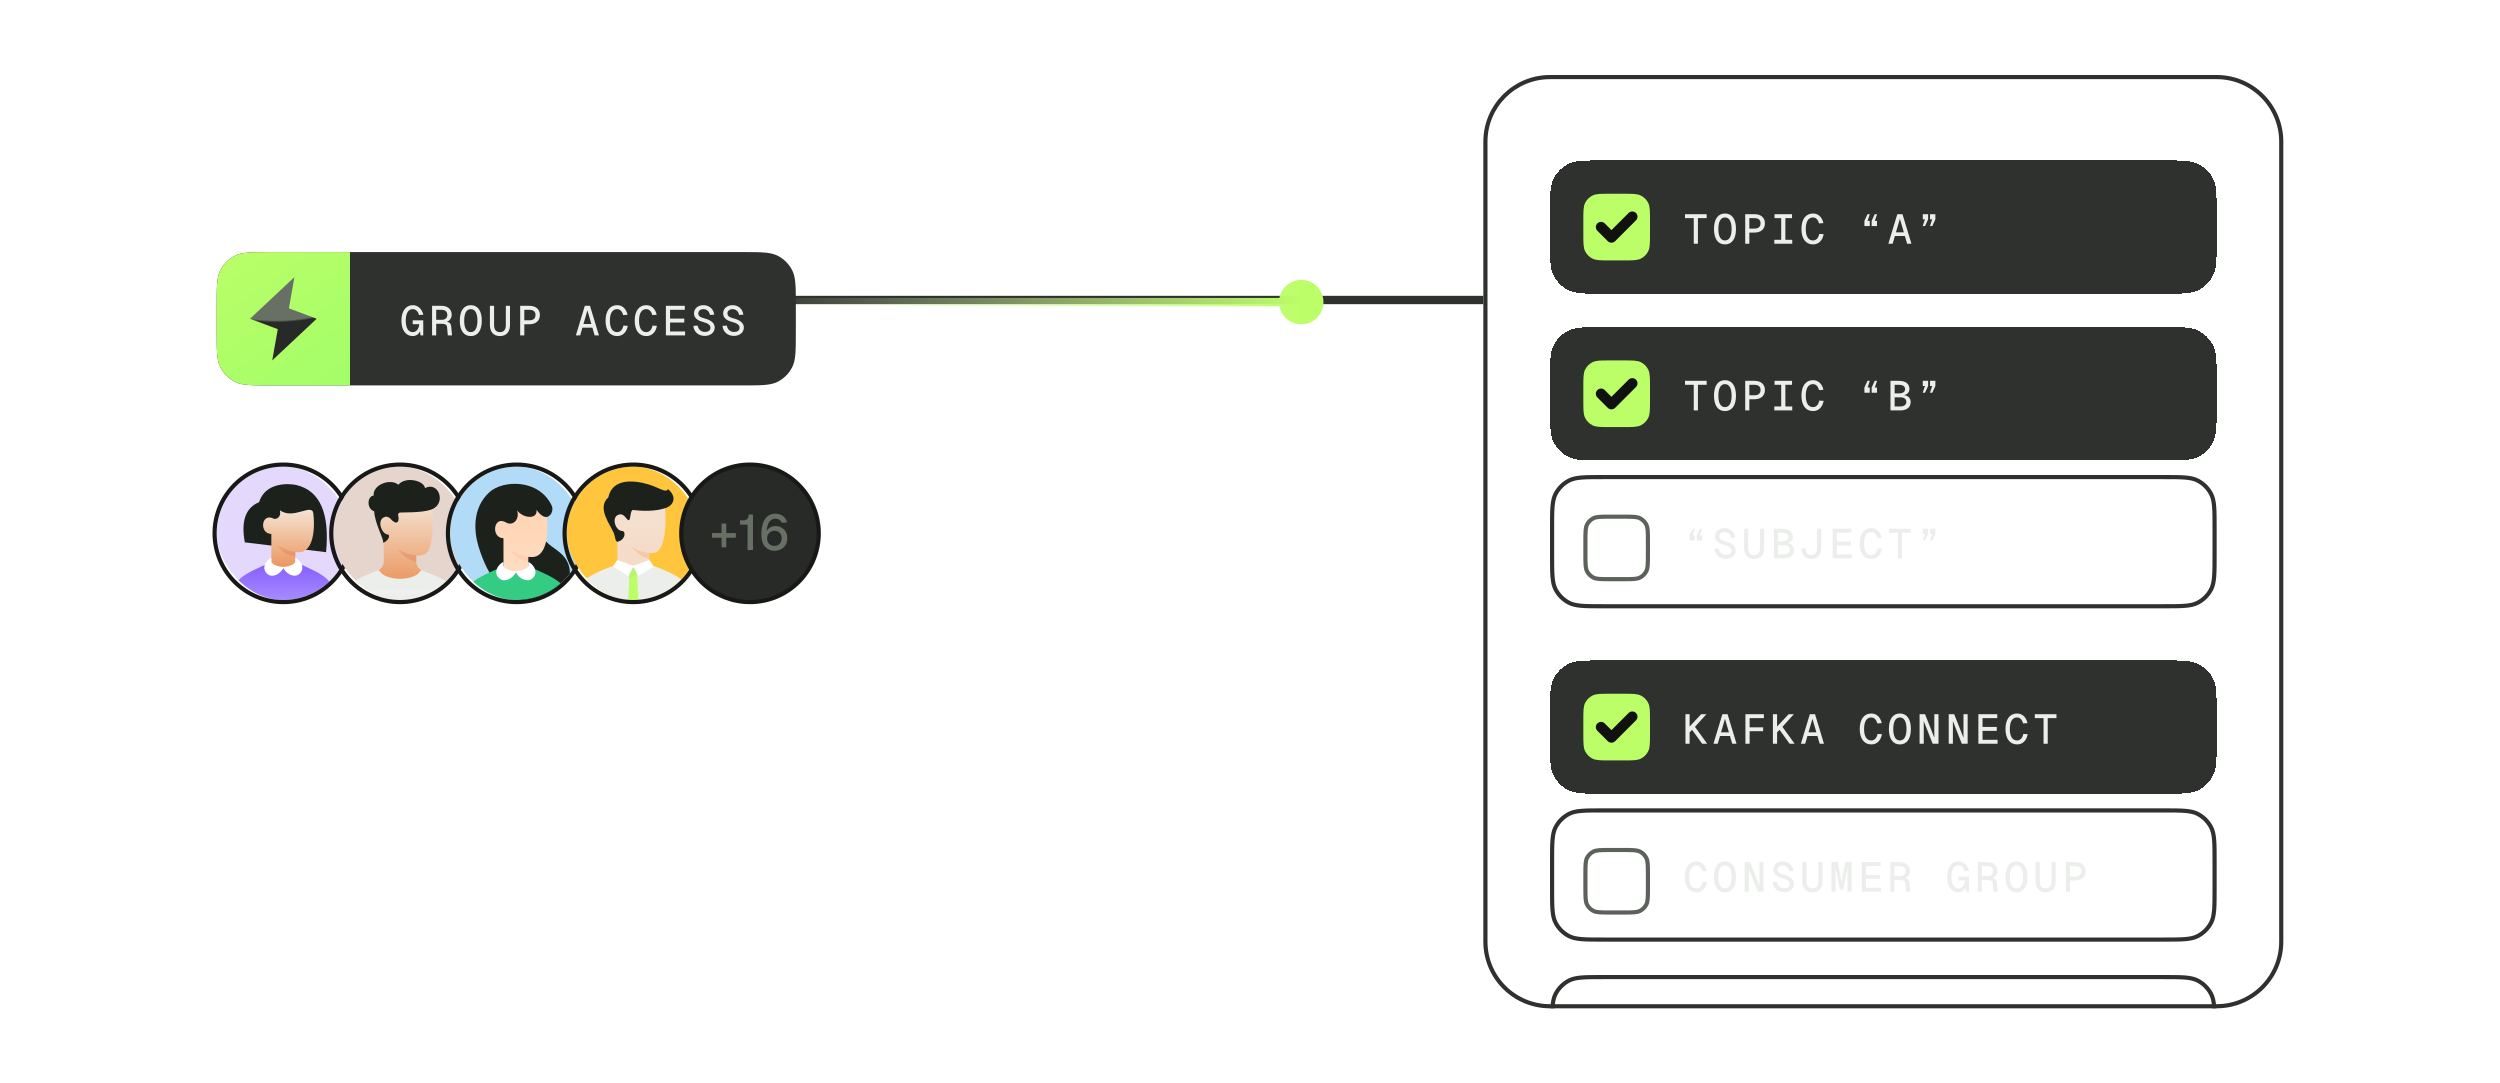 <svg width="600" height="260" viewBox="0 0 600 260" fill="none" xmlns="http://www.w3.org/2000/svg">
<g clip-path="url(#clip0_3827_4354)">
<g filter="url(#filter0_ddii_3827_4354)">
<path d="M372 46.8C372 42.32 372 40.079 372.872 38.368C373.639 36.863 374.863 35.639 376.368 34.872C378.079 34 380.32 34 384.8 34H519.2C523.68 34 525.921 34 527.632 34.872C529.137 35.639 530.361 36.863 531.128 38.368C532 40.079 532 42.32 532 46.8V53.2C532 57.68 532 59.921 531.128 61.632C530.361 63.137 529.137 64.361 527.632 65.128C525.921 66 523.68 66 519.2 66H384.8C380.32 66 378.079 66 376.368 65.128C374.863 64.361 373.639 63.137 372.872 61.632C372 59.921 372 57.68 372 53.2V46.8Z" fill="#2F312E" shape-rendering="crispEdges"/>
<path d="M380 48.4C380 46.16 380 45.04 380.436 44.184C380.819 43.431 381.431 42.819 382.184 42.436C383.04 42 384.16 42 386.4 42H389.6C391.84 42 392.96 42 393.816 42.436C394.569 42.819 395.181 43.431 395.564 44.184C396 45.04 396 46.16 396 48.4V51.6C396 53.84 396 54.96 395.564 55.816C395.181 56.569 394.569 57.181 393.816 57.564C392.96 58 391.84 58 389.6 58H386.4C384.16 58 383.04 58 382.184 57.564C381.431 57.181 380.819 56.569 380.436 55.816C380 54.96 380 53.84 380 51.6V48.4Z" fill="#BCFE68"/>
<path d="M386.75 53.749C386.43 53.749 386.11 53.627 385.866 53.383L383.367 50.884C382.878 50.395 382.878 49.605 383.367 49.116C383.855 48.628 384.645 48.628 385.134 49.116L386.75 50.732L390.866 46.617C391.355 46.128 392.145 46.128 392.633 46.617C393.122 47.105 393.122 47.895 392.633 48.384L387.634 53.383C387.39 53.627 387.07 53.749 386.75 53.749Z" fill="#111210"/>
<path d="M409.6 46.9V47.85H407.5V54H406.5V47.85H404.4V46.9H409.6ZM413.996 54.16C412.306 54.16 411.356 52.8 411.356 50.46C411.356 48.1 412.306 46.74 413.996 46.74C415.686 46.74 416.636 48.1 416.636 50.46C416.636 52.8 415.686 54.16 413.996 54.16ZM412.406 50.46C412.406 52.23 412.966 53.21 413.996 53.21C415.026 53.21 415.586 52.23 415.586 50.46C415.586 48.68 415.026 47.69 413.996 47.69C412.966 47.69 412.406 48.68 412.406 50.46ZM421.072 46.9C422.632 46.9 423.582 47.74 423.582 49.09C423.582 50.47 422.632 51.32 421.072 51.32H419.842V54H418.852V46.9H421.072ZM419.842 50.37H421.022C422.022 50.37 422.532 49.93 422.532 49.09C422.532 48.28 422.022 47.85 421.022 47.85H419.842V50.37ZM430.088 46.9V47.85H428.488V53.05H430.138V54H425.838V53.05H427.488V47.85H425.888V46.9H430.088ZM437.674 51.7C437.404 53.22 436.474 54.16 435.124 54.16C433.354 54.16 432.344 52.73 432.344 50.46C432.344 48.17 433.354 46.74 435.124 46.74C436.394 46.74 437.304 47.62 437.624 49.05L436.564 49.12C436.324 48.2 435.814 47.69 435.114 47.69C434.004 47.69 433.384 48.68 433.384 50.46C433.384 52.23 434.004 53.21 435.114 53.21C435.884 53.21 436.414 52.66 436.624 51.64L437.674 51.7ZM449.197 48.51L449.937 46.9H450.487L449.957 48.51H450.477V49.75H449.197V48.51ZM447.457 49.75V48.51L448.197 46.9H448.747L448.217 48.51H448.737V49.75H447.457ZM453.203 54L455.353 46.9H456.593L458.743 54H457.713L457.173 52.14H454.773L454.233 54H453.203ZM455.023 51.26H456.923L455.973 48L455.023 51.26ZM462.749 48.14L462.009 49.75H461.459L461.989 48.14H461.469V46.9H462.749V48.14ZM463.199 49.75L463.729 48.14H463.209V46.9H464.489V48.14L463.749 49.75H463.199Z" fill="#ECEEEC"/>
</g>
<g filter="url(#filter1_ddii_3827_4354)">
<path d="M372 86.8C372 82.32 372 80.079 372.872 78.368C373.639 76.863 374.863 75.639 376.368 74.872C378.079 74 380.32 74 384.8 74H519.2C523.68 74 525.921 74 527.632 74.872C529.137 75.639 530.361 76.863 531.128 78.368C532 80.079 532 82.32 532 86.8V93.2C532 97.68 532 99.921 531.128 101.632C530.361 103.137 529.137 104.361 527.632 105.128C525.921 106 523.68 106 519.2 106H384.8C380.32 106 378.079 106 376.368 105.128C374.863 104.361 373.639 103.137 372.872 101.632C372 99.921 372 97.68 372 93.2V86.8Z" fill="#2F312E" shape-rendering="crispEdges"/>
<path d="M380 88.4C380 86.16 380 85.04 380.436 84.184C380.819 83.431 381.431 82.82 382.184 82.436C383.04 82 384.16 82 386.4 82H389.6C391.84 82 392.96 82 393.816 82.436C394.569 82.82 395.181 83.431 395.564 84.184C396 85.04 396 86.16 396 88.4V91.6C396 93.84 396 94.96 395.564 95.816C395.181 96.569 394.569 97.18 393.816 97.564C392.96 98 391.84 98 389.6 98H386.4C384.16 98 383.04 98 382.184 97.564C381.431 97.18 380.819 96.569 380.436 95.816C380 94.96 380 93.84 380 91.6V88.4Z" fill="#BCFE68"/>
<path d="M386.75 93.749C386.43 93.749 386.11 93.627 385.866 93.383L383.367 90.884C382.878 90.395 382.878 89.605 383.367 89.116C383.855 88.628 384.645 88.628 385.134 89.116L386.75 90.732L390.866 86.617C391.355 86.128 392.145 86.128 392.633 86.617C393.122 87.105 393.122 87.895 392.633 88.384L387.634 93.383C387.39 93.627 387.07 93.749 386.75 93.749Z" fill="#111210"/>
<path d="M409.6 86.9V87.85H407.5V94H406.5V87.85H404.4V86.9H409.6ZM413.996 94.16C412.306 94.16 411.356 92.8 411.356 90.46C411.356 88.1 412.306 86.74 413.996 86.74C415.686 86.74 416.636 88.1 416.636 90.46C416.636 92.8 415.686 94.16 413.996 94.16ZM412.406 90.46C412.406 92.23 412.966 93.21 413.996 93.21C415.026 93.21 415.586 92.23 415.586 90.46C415.586 88.68 415.026 87.69 413.996 87.69C412.966 87.69 412.406 88.68 412.406 90.46ZM421.072 86.9C422.632 86.9 423.582 87.74 423.582 89.09C423.582 90.47 422.632 91.32 421.072 91.32H419.842V94H418.852V86.9H421.072ZM419.842 90.37H421.022C422.022 90.37 422.532 89.93 422.532 89.09C422.532 88.28 422.022 87.85 421.022 87.85H419.842V90.37ZM430.088 86.9V87.85H428.488V93.05H430.138V94H425.838V93.05H427.488V87.85H425.888V86.9H430.088ZM437.674 91.7C437.404 93.22 436.474 94.16 435.124 94.16C433.354 94.16 432.344 92.73 432.344 90.46C432.344 88.17 433.354 86.74 435.124 86.74C436.394 86.74 437.304 87.62 437.624 89.05L436.564 89.12C436.324 88.2 435.814 87.69 435.114 87.69C434.004 87.69 433.384 88.68 433.384 90.46C433.384 92.23 434.004 93.21 435.114 93.21C435.884 93.21 436.414 92.66 436.624 91.64L437.674 91.7ZM449.197 88.51L449.937 86.9H450.487L449.957 88.51H450.477V89.75H449.197V88.51ZM447.457 89.75V88.51L448.197 86.9H448.747L448.217 88.51H448.737V89.75H447.457ZM453.713 94V86.9H455.703C457.353 86.9 458.263 87.6 458.263 88.87C458.263 89.64 457.723 90.21 456.923 90.33C457.943 90.44 458.563 91.05 458.563 91.99C458.563 93.24 457.633 94 456.103 94H453.713ZM454.713 93.05H456.083C456.973 93.05 457.523 92.64 457.523 91.96C457.523 91.26 457.003 90.86 456.083 90.86H454.713V93.05ZM454.713 89.92H455.713C456.683 89.92 457.223 89.55 457.223 88.89C457.223 88.22 456.683 87.85 455.713 87.85H454.713V89.92ZM462.749 88.14L462.009 89.75H461.459L461.989 88.14H461.469V86.9H462.749V88.14ZM463.199 89.75L463.729 88.14H463.209V86.9H464.489V88.14L463.749 89.75H463.199Z" fill="#ECEEEC"/>
</g>
<path d="M384.8 114.5H519.2C521.448 114.5 523.105 114.5 524.414 114.607C525.717 114.714 526.632 114.923 527.405 115.317C528.816 116.037 529.964 117.184 530.683 118.595C531.077 119.368 531.286 120.283 531.393 121.586C531.5 122.895 531.5 124.552 531.5 126.8V133.2C531.5 135.448 531.5 137.105 531.393 138.414C531.286 139.717 531.077 140.632 530.683 141.405C529.964 142.816 528.816 143.963 527.405 144.683C526.632 145.077 525.717 145.286 524.414 145.393C523.105 145.5 521.448 145.5 519.2 145.5H384.8C382.552 145.5 380.895 145.5 379.586 145.393C378.283 145.286 377.368 145.077 376.595 144.683C375.184 143.963 374.037 142.816 373.317 141.405C372.923 140.632 372.714 139.717 372.607 138.414C372.5 137.105 372.5 135.448 372.5 133.2V126.8C372.5 124.552 372.5 122.895 372.607 121.586C372.714 120.283 372.923 119.368 373.317 118.595C374.037 117.184 375.184 116.037 376.595 115.317C377.368 114.923 378.283 114.714 379.586 114.607C380.895 114.5 382.552 114.5 384.8 114.5Z" stroke="#2F312E"/>
<g filter="url(#filter2_i_3827_4354)">
<path d="M386.4 122.5H389.6C390.728 122.5 391.545 122.5 392.186 122.553C392.823 122.605 393.243 122.705 393.589 122.881C394.248 123.217 394.783 123.752 395.119 124.411C395.295 124.757 395.395 125.177 395.447 125.814C395.5 126.455 395.5 127.272 395.5 128.4V131.6C395.5 132.728 395.5 133.545 395.447 134.186C395.395 134.823 395.295 135.243 395.119 135.589C394.783 136.248 394.248 136.783 393.589 137.119C393.243 137.295 392.823 137.395 392.186 137.447C391.545 137.5 390.728 137.5 389.6 137.5H386.4C385.272 137.5 384.455 137.5 383.814 137.447C383.177 137.395 382.757 137.295 382.411 137.119C381.752 136.783 381.217 136.248 380.881 135.589C380.705 135.243 380.605 134.823 380.553 134.186C380.5 133.545 380.5 132.728 380.5 131.6V128.4C380.5 127.272 380.5 126.455 380.553 125.814C380.605 125.177 380.705 124.757 380.881 124.411C381.217 123.752 381.752 123.217 382.411 122.881C382.757 122.705 383.177 122.605 383.814 122.553C384.455 122.5 385.272 122.5 386.4 122.5Z" stroke="#5C625B"/>
</g>
<path d="M407.22 128.51L407.96 126.9H408.51L407.98 128.51H408.5V129.75H407.22V128.51ZM405.48 129.75V128.51L406.22 126.9H406.77L406.24 128.51H406.76V129.75H405.48ZM412.476 131.64C412.646 132.56 413.266 133.17 414.236 133.17C414.996 133.17 415.546 132.82 415.536 132.16C415.536 131.49 414.966 131.09 413.736 130.76C412.606 130.47 411.596 129.88 411.596 128.74C411.596 127.51 412.556 126.74 413.866 126.74C415.286 126.74 416.286 127.69 416.446 129.02L415.406 129.08C415.286 128.24 414.666 127.69 413.846 127.69C413.156 127.69 412.616 128.1 412.626 128.75C412.636 129.54 413.486 129.76 414.326 129.98C415.556 130.32 416.566 130.99 416.566 132.08C416.566 133.41 415.406 134.12 414.176 134.12C412.686 134.12 411.556 133.17 411.446 131.71L412.476 131.64ZM423.402 131.51C423.402 133.15 422.522 134.16 420.992 134.16C419.462 134.16 418.582 133.15 418.582 131.51V126.89H419.582V131.54C419.582 132.61 420.052 133.21 420.992 133.21C421.932 133.21 422.402 132.61 422.402 131.54V126.89H423.402V131.51ZM425.728 134V126.9H427.718C429.368 126.9 430.278 127.6 430.278 128.87C430.278 129.64 429.738 130.21 428.938 130.33C429.958 130.44 430.578 131.05 430.578 131.99C430.578 133.24 429.648 134 428.118 134H425.728ZM426.728 133.05H428.098C428.988 133.05 429.538 132.64 429.538 131.96C429.538 131.26 429.018 130.86 428.098 130.86H426.728V133.05ZM426.728 129.92H427.728C428.698 129.92 429.238 129.55 429.238 128.89C429.238 128.22 428.698 127.85 427.728 127.85H426.728V129.92ZM433.344 131.55C433.354 132.62 433.824 133.21 434.704 133.21C435.644 133.21 436.094 132.61 436.094 131.51V126.9H437.094V131.51C437.094 133.15 436.214 134.16 434.704 134.16C433.264 134.16 432.334 133.13 432.324 131.63L433.344 131.55ZM439.83 126.9H444.36V127.85H440.83V129.97H444.24V130.91H440.83V133.05H444.44V134H439.83V126.9ZM451.667 131.7C451.397 133.22 450.467 134.16 449.117 134.16C447.347 134.16 446.337 132.73 446.337 130.46C446.337 128.17 447.347 126.74 449.117 126.74C450.387 126.74 451.297 127.62 451.617 129.05L450.557 129.12C450.317 128.2 449.807 127.69 449.107 127.69C447.997 127.69 447.377 128.68 447.377 130.46C447.377 132.23 447.997 133.21 449.107 133.21C449.877 133.21 450.407 132.66 450.617 131.64L451.667 131.7ZM458.573 126.9V127.85H456.473V134H455.473V127.85H453.373V126.9H458.573ZM462.749 128.14L462.009 129.75H461.459L461.989 128.14H461.469V126.9H462.749V128.14ZM463.199 129.75L463.729 128.14H463.209V126.9H464.489V128.14L463.749 129.75H463.199Z" fill="#ECEEEC"/>
<g filter="url(#filter3_ddii_3827_4354)">
<path d="M372 166.8C372 162.32 372 160.079 372.872 158.368C373.639 156.863 374.863 155.639 376.368 154.872C378.079 154 380.32 154 384.8 154H519.2C523.68 154 525.921 154 527.632 154.872C529.137 155.639 530.361 156.863 531.128 158.368C532 160.079 532 162.32 532 166.8V173.2C532 177.68 532 179.921 531.128 181.632C530.361 183.137 529.137 184.361 527.632 185.128C525.921 186 523.68 186 519.2 186H384.8C380.32 186 378.079 186 376.368 185.128C374.863 184.361 373.639 183.137 372.872 181.632C372 179.921 372 177.68 372 173.2V166.8Z" fill="#2F312E" shape-rendering="crispEdges"/>
<path d="M380 168.4C380 166.16 380 165.04 380.436 164.184C380.819 163.431 381.431 162.819 382.184 162.436C383.04 162 384.16 162 386.4 162H389.6C391.84 162 392.96 162 393.816 162.436C394.569 162.819 395.181 163.431 395.564 164.184C396 165.04 396 166.16 396 168.4V171.6C396 173.84 396 174.96 395.564 175.816C395.181 176.569 394.569 177.181 393.816 177.564C392.96 178 391.84 178 389.6 178H386.4C384.16 178 383.04 178 382.184 177.564C381.431 177.181 380.819 176.569 380.436 175.816C380 174.96 380 173.84 380 171.6V168.4Z" fill="#BCFE68"/>
<path d="M386.75 173.75C386.43 173.75 386.11 173.627 385.866 173.383L383.367 170.884C382.878 170.395 382.878 169.605 383.367 169.116C383.855 168.628 384.645 168.628 385.134 169.116L386.75 170.732L390.866 166.617C391.355 166.128 392.145 166.128 392.633 166.617C393.122 167.105 393.122 167.895 392.633 168.384L387.634 173.383C387.39 173.627 387.07 173.75 386.75 173.75Z" fill="#111210"/>
<path d="M404.51 166.9H405.51V169.87L408.29 166.9H409.55L406.79 169.94L409.73 174H408.52L406.1 170.66L405.51 171.27V174H404.51V166.9ZM411.226 174L413.376 166.9H414.616L416.766 174H415.736L415.196 172.14H412.796L412.256 174H411.226ZM413.046 171.26H414.946L413.996 168L413.046 171.26ZM418.902 166.9H423.332V167.85H419.912V170.06H423.152V170.99H419.912V174H418.902V166.9ZM425.498 166.9H426.498V169.87L429.278 166.9H430.538L427.778 169.94L430.718 174H429.508L427.088 170.66L426.498 171.27V174H425.498V166.9ZM432.214 174L434.364 166.9H435.604L437.754 174H436.724L436.184 172.14H433.784L433.244 174H432.214ZM434.034 171.26H435.934L434.984 168L434.034 171.26ZM451.667 171.7C451.397 173.22 450.467 174.16 449.117 174.16C447.347 174.16 446.337 172.73 446.337 170.46C446.337 168.17 447.347 166.74 449.117 166.74C450.387 166.74 451.297 167.62 451.617 169.05L450.557 169.12C450.317 168.2 449.807 167.69 449.107 167.69C447.997 167.69 447.377 168.68 447.377 170.46C447.377 172.23 447.997 173.21 449.107 173.21C449.877 173.21 450.407 172.66 450.617 171.64L451.667 171.7ZM455.973 174.16C454.283 174.16 453.333 172.8 453.333 170.46C453.333 168.1 454.283 166.74 455.973 166.74C457.663 166.74 458.613 168.1 458.613 170.46C458.613 172.8 457.663 174.16 455.973 174.16ZM454.383 170.46C454.383 172.23 454.943 173.21 455.973 173.21C457.003 173.21 457.563 172.23 457.563 170.46C457.563 168.68 457.003 167.69 455.973 167.69C454.943 167.69 454.383 168.68 454.383 170.46ZM460.699 166.9H462.009L464.239 172.55V166.9H465.239V174H463.839L461.699 168.56V174H460.699V166.9ZM467.695 166.9H469.005L471.235 172.55V166.9H472.235V174H470.835L468.695 168.56V174H467.695V166.9ZM474.811 166.9H479.341V167.85H475.811V169.97H479.221V170.91H475.811V173.05H479.421V174H474.811V166.9ZM486.647 171.7C486.377 173.22 485.447 174.16 484.097 174.16C482.327 174.16 481.317 172.73 481.317 170.46C481.317 168.17 482.327 166.74 484.097 166.74C485.367 166.74 486.277 167.62 486.597 169.05L485.537 169.12C485.297 168.2 484.787 167.69 484.087 167.69C482.977 167.69 482.357 168.68 482.357 170.46C482.357 172.23 482.977 173.21 484.087 173.21C484.857 173.21 485.387 172.66 485.597 171.64L486.647 171.7ZM493.553 166.9V167.85H491.453V174H490.453V167.85H488.353V166.9H493.553Z" fill="#ECEEEC"/>
</g>
<path d="M384.8 194.5H519.2C521.448 194.5 523.105 194.5 524.414 194.607C525.717 194.714 526.632 194.923 527.405 195.317C528.816 196.037 529.964 197.184 530.683 198.595C531.077 199.368 531.286 200.283 531.393 201.586C531.5 202.895 531.5 204.552 531.5 206.8V213.2C531.5 215.448 531.5 217.105 531.393 218.414C531.286 219.717 531.077 220.632 530.683 221.405C529.964 222.816 528.816 223.963 527.405 224.683C526.632 225.077 525.717 225.286 524.414 225.393C523.105 225.5 521.448 225.5 519.2 225.5H384.8C382.552 225.5 380.895 225.5 379.586 225.393C378.283 225.286 377.368 225.077 376.595 224.683C375.184 223.963 374.037 222.816 373.317 221.405C372.923 220.632 372.714 219.717 372.607 218.414C372.5 217.105 372.5 215.448 372.5 213.2V206.8C372.5 204.552 372.5 202.895 372.607 201.586C372.714 200.283 372.923 199.368 373.317 198.595C374.037 197.184 375.184 196.037 376.595 195.317C377.368 194.923 378.283 194.714 379.586 194.607C380.895 194.5 382.552 194.5 384.8 194.5Z" stroke="#2F312E"/>
<g filter="url(#filter4_i_3827_4354)">
<path d="M386.4 202.5H389.6C390.728 202.5 391.545 202.5 392.186 202.553C392.823 202.605 393.243 202.705 393.589 202.881C394.248 203.217 394.783 203.752 395.119 204.411C395.295 204.757 395.395 205.177 395.447 205.814C395.5 206.455 395.5 207.272 395.5 208.4V211.6C395.5 212.728 395.5 213.545 395.447 214.186C395.395 214.823 395.295 215.243 395.119 215.589C394.783 216.248 394.248 216.783 393.589 217.119C393.243 217.295 392.823 217.395 392.186 217.447C391.545 217.5 390.728 217.5 389.6 217.5H386.4C385.272 217.5 384.455 217.5 383.814 217.447C383.177 217.395 382.757 217.295 382.411 217.119C381.752 216.783 381.217 216.248 380.881 215.589C380.705 215.243 380.605 214.823 380.553 214.186C380.5 213.545 380.5 212.728 380.5 211.6V208.4C380.5 207.272 380.5 206.455 380.553 205.814C380.605 205.177 380.705 204.757 380.881 204.411C381.217 203.752 381.752 203.217 382.411 202.881C382.757 202.705 383.177 202.605 383.814 202.553C384.455 202.5 385.272 202.5 386.4 202.5Z" stroke="#5C625B"/>
</g>
<path d="M409.69 211.7C409.42 213.22 408.49 214.16 407.14 214.16C405.37 214.16 404.36 212.73 404.36 210.46C404.36 208.17 405.37 206.74 407.14 206.74C408.41 206.74 409.32 207.62 409.64 209.05L408.58 209.12C408.34 208.2 407.83 207.69 407.13 207.69C406.02 207.69 405.4 208.68 405.4 210.46C405.4 212.23 406.02 213.21 407.13 213.21C407.9 213.21 408.43 212.66 408.64 211.64L409.69 211.7ZM413.996 214.16C412.306 214.16 411.356 212.8 411.356 210.46C411.356 208.1 412.306 206.74 413.996 206.74C415.686 206.74 416.636 208.1 416.636 210.46C416.636 212.8 415.686 214.16 413.996 214.16ZM412.406 210.46C412.406 212.23 412.966 213.21 413.996 213.21C415.026 213.21 415.586 212.23 415.586 210.46C415.586 208.68 415.026 207.69 413.996 207.69C412.966 207.69 412.406 208.68 412.406 210.46ZM418.722 206.9H420.032L422.262 212.55V206.9H423.262V214H421.862L419.722 208.56V214H418.722V206.9ZM426.468 211.64C426.638 212.56 427.258 213.17 428.228 213.17C428.988 213.17 429.538 212.82 429.528 212.16C429.528 211.49 428.958 211.09 427.728 210.76C426.598 210.47 425.588 209.88 425.588 208.74C425.588 207.51 426.548 206.74 427.858 206.74C429.278 206.74 430.278 207.69 430.438 209.02L429.398 209.08C429.278 208.24 428.658 207.69 427.838 207.69C427.148 207.69 426.608 208.1 426.618 208.75C426.628 209.54 427.478 209.76 428.318 209.98C429.548 210.32 430.558 210.99 430.558 212.08C430.558 213.41 429.398 214.12 428.168 214.12C426.678 214.12 425.548 213.17 425.438 211.71L426.468 211.64ZM437.394 211.51C437.394 213.15 436.514 214.16 434.984 214.16C433.454 214.16 432.574 213.15 432.574 211.51V206.89H433.574V211.54C433.574 212.61 434.044 213.21 434.984 213.21C435.924 213.21 436.394 212.61 436.394 211.54V206.89H437.394V211.51ZM439.56 206.9H441.07L441.98 211.75L442.89 206.9H444.4V214H443.4V208.18L442.38 213.5H441.58L440.56 208.18V214H439.56V206.9ZM446.827 206.9H451.357V207.85H447.827V209.97H451.237V210.91H447.827V213.05H451.437V214H446.827V206.9ZM455.943 206.9C457.443 206.9 458.383 207.73 458.383 209.05C458.383 209.87 457.853 210.51 457.233 210.71C457.903 210.84 458.203 211.21 458.273 211.94L458.463 214H457.453L457.273 212.04C457.223 211.42 456.823 211.21 455.873 211.21H454.663V214H453.673V206.9H455.943ZM454.663 210.26H455.933C456.823 210.26 457.333 209.83 457.333 209.06C457.333 208.3 456.823 207.85 455.933 207.85H454.663V210.26ZM472.545 214H471.895L471.775 213.03C471.455 213.72 470.785 214.16 470.025 214.16C468.365 214.16 467.305 212.72 467.305 210.46C467.305 208.19 468.365 206.74 470.025 206.74C471.265 206.74 472.245 207.65 472.565 209.03L471.525 209.1C471.305 208.25 470.735 207.69 470.035 207.69C468.945 207.69 468.345 208.7 468.345 210.46C468.345 212.21 468.945 213.21 470.035 213.21C470.915 213.21 471.515 212.38 471.585 211.3H470.015V210.38H472.545V214ZM476.931 206.9C478.431 206.9 479.371 207.73 479.371 209.05C479.371 209.87 478.841 210.51 478.221 210.71C478.891 210.84 479.191 211.21 479.261 211.94L479.451 214H478.441L478.261 212.04C478.211 211.42 477.811 211.21 476.861 211.21H475.651V214H474.661V206.9H476.931ZM475.651 210.26H476.921C477.811 210.26 478.321 209.83 478.321 209.06C478.321 208.3 477.811 207.85 476.921 207.85H475.651V210.26ZM483.957 214.16C482.267 214.16 481.317 212.8 481.317 210.46C481.317 208.1 482.267 206.74 483.957 206.74C485.647 206.74 486.597 208.1 486.597 210.46C486.597 212.8 485.647 214.16 483.957 214.16ZM482.367 210.46C482.367 212.23 482.927 213.21 483.957 213.21C484.987 213.21 485.547 212.23 485.547 210.46C485.547 208.68 484.987 207.69 483.957 207.69C482.927 207.69 482.367 208.68 482.367 210.46ZM493.363 211.51C493.363 213.15 492.483 214.16 490.953 214.16C489.423 214.16 488.543 213.15 488.543 211.51V206.89H489.543V211.54C489.543 212.61 490.013 213.21 490.953 213.21C491.893 213.21 492.363 212.61 492.363 211.54V206.89H493.363V211.51ZM498.029 206.9C499.589 206.9 500.539 207.74 500.539 209.09C500.539 210.47 499.589 211.32 498.029 211.32H496.799V214H495.809V206.9H498.029ZM496.799 210.37H497.979C498.979 210.37 499.489 209.93 499.489 209.09C499.489 208.28 498.979 207.85 497.979 207.85H496.799V210.37Z" fill="#ECEEEC"/>
<path d="M384.8 234.5H519.2C521.448 234.5 523.105 234.5 524.414 234.607C525.717 234.714 526.632 234.923 527.405 235.317C528.816 236.037 529.964 237.184 530.683 238.595C531.077 239.368 531.286 240.283 531.393 241.586C531.5 242.895 531.5 244.552 531.5 246.8V253.2C531.5 255.448 531.5 257.105 531.393 258.414C531.286 259.717 531.077 260.632 530.683 261.405C529.964 262.816 528.816 263.963 527.405 264.683C526.632 265.077 525.717 265.286 524.414 265.393C523.105 265.5 521.448 265.5 519.2 265.5H384.8C382.552 265.5 380.895 265.5 379.586 265.393C378.283 265.286 377.368 265.077 376.595 264.683C375.184 263.963 374.037 262.816 373.317 261.405C372.923 260.632 372.714 259.717 372.607 258.414C372.5 257.105 372.5 255.448 372.5 253.2V246.8C372.5 244.552 372.5 242.895 372.607 241.586C372.714 240.283 372.923 239.368 373.317 238.595C374.037 237.184 375.184 236.037 376.595 235.317C377.368 234.923 378.283 234.714 379.586 234.607C380.895 234.5 382.552 234.5 384.8 234.5Z" stroke="#2F312E"/>
</g>
<path d="M372 18.5H532C540.56 18.5 547.5 25.44 547.5 34V226C547.5 234.56 540.56 241.5 532 241.5H372C363.44 241.5 356.5 234.56 356.5 226V34C356.5 25.44 363.44 18.5 372 18.5Z" stroke="#2F312E"/>
<path d="M356 72H112" stroke="#2F312E" stroke-width="2"/>
<path d="M306.965 72.5C306.965 75.445 309.353 77.833 312.298 77.833C315.244 77.833 317.631 75.445 317.631 72.5C317.631 69.555 315.244 67.167 312.298 67.167C309.353 67.167 306.965 69.555 306.965 72.5ZM191 73.5L312.298 73.5L312.298 71.5L191 71.5L191 73.5Z" fill="url(#paint0_linear_3827_4354)"/>
<g filter="url(#filter5_ddii_3827_4354)">
<path d="M52 68.8C52 64.32 52 62.079 52.872 60.368C53.639 58.863 54.863 57.639 56.368 56.872C58.079 56 60.32 56 64.8 56H178.2C182.68 56 184.921 56 186.632 56.872C188.137 57.639 189.361 58.863 190.128 60.368C191 62.079 191 64.32 191 68.8V75.2C191 79.68 191 81.921 190.128 83.632C189.361 85.137 188.137 86.361 186.632 87.128C184.921 88 182.68 88 178.2 88H64.8C60.32 88 58.079 88 56.368 87.128C54.863 86.361 53.639 85.137 52.872 83.632C52 81.921 52 79.68 52 75.2V68.8Z" fill="#2F312E"/>
<path d="M52 68.8C52 64.32 52 62.079 52.872 60.368C53.639 58.863 54.863 57.639 56.368 56.872C58.079 56 60.32 56 64.8 56H84V88H64.8C60.32 88 58.079 88 56.368 87.128C54.863 86.361 53.639 85.137 52.872 83.632C52 81.921 52 79.68 52 75.2V68.8Z" fill="url(#paint1_linear_3827_4354)"/>
<path d="M60 72L70.667 62L69.333 69.5L76 72L65.333 82L66.667 74.5L60 72Z" fill="url(#paint2_radial_3827_4354)"/>
<path d="M101.58 76H100.93L100.81 75.03C100.49 75.72 99.82 76.16 99.06 76.16C97.4 76.16 96.34 74.72 96.34 72.46C96.34 70.19 97.4 68.74 99.06 68.74C100.3 68.74 101.28 69.65 101.6 71.03L100.56 71.1C100.34 70.25 99.77 69.69 99.07 69.69C97.98 69.69 97.38 70.7 97.38 72.46C97.38 74.21 97.98 75.21 99.07 75.21C99.95 75.21 100.55 74.38 100.62 73.3H99.05V72.38H101.58V76ZM105.966 68.9C107.466 68.9 108.406 69.73 108.406 71.05C108.406 71.87 107.876 72.51 107.256 72.71C107.926 72.84 108.226 73.21 108.296 73.94L108.486 76H107.476L107.296 74.04C107.246 73.42 106.846 73.21 105.896 73.21H104.686V76H103.696V68.9H105.966ZM104.686 72.26H105.956C106.846 72.26 107.356 71.83 107.356 71.06C107.356 70.3 106.846 69.85 105.956 69.85H104.686V72.26ZM112.992 76.16C111.302 76.16 110.352 74.8 110.352 72.46C110.352 70.1 111.302 68.74 112.992 68.74C114.682 68.74 115.632 70.1 115.632 72.46C115.632 74.8 114.682 76.16 112.992 76.16ZM111.402 72.46C111.402 74.23 111.962 75.21 112.992 75.21C114.022 75.21 114.582 74.23 114.582 72.46C114.582 70.68 114.022 69.69 112.992 69.69C111.962 69.69 111.402 70.68 111.402 72.46ZM122.398 73.51C122.398 75.15 121.518 76.16 119.988 76.16C118.458 76.16 117.578 75.15 117.578 73.51V68.89H118.578V73.54C118.578 74.61 119.048 75.21 119.988 75.21C120.928 75.21 121.398 74.61 121.398 73.54V68.89H122.398V73.51ZM127.064 68.9C128.624 68.9 129.574 69.74 129.574 71.09C129.574 72.47 128.624 73.32 127.064 73.32H125.834V76H124.844V68.9H127.064ZM125.834 72.37H127.014C128.014 72.37 128.524 71.93 128.524 71.09C128.524 70.28 128.014 69.85 127.014 69.85H125.834V72.37ZM138.207 76L140.357 68.9H141.597L143.747 76H142.717L142.177 74.14H139.777L139.237 76H138.207ZM140.027 73.26H141.927L140.977 70L140.027 73.26ZM150.663 73.7C150.393 75.22 149.463 76.16 148.113 76.16C146.343 76.16 145.333 74.73 145.333 72.46C145.333 70.17 146.343 68.74 148.113 68.74C149.383 68.74 150.293 69.62 150.613 71.05L149.553 71.12C149.313 70.2 148.803 69.69 148.103 69.69C146.993 69.69 146.373 70.68 146.373 72.46C146.373 74.23 146.993 75.21 148.103 75.21C148.873 75.21 149.403 74.66 149.613 73.64L150.663 73.7ZM157.659 73.7C157.389 75.22 156.459 76.16 155.109 76.16C153.339 76.16 152.329 74.73 152.329 72.46C152.329 70.17 153.339 68.74 155.109 68.74C156.379 68.74 157.289 69.62 157.609 71.05L156.549 71.12C156.309 70.2 155.799 69.69 155.099 69.69C153.989 69.69 153.369 70.68 153.369 72.46C153.369 74.23 153.989 75.21 155.099 75.21C155.869 75.21 156.399 74.66 156.609 73.64L157.659 73.7ZM159.815 68.9H164.345V69.85H160.815V71.97H164.225V72.91H160.815V75.05H164.425V76H159.815V68.9ZM167.441 73.64C167.611 74.56 168.231 75.17 169.201 75.17C169.961 75.17 170.511 74.82 170.501 74.16C170.501 73.49 169.931 73.09 168.701 72.76C167.571 72.47 166.561 71.88 166.561 70.74C166.561 69.51 167.521 68.74 168.831 68.74C170.251 68.74 171.251 69.69 171.411 71.02L170.371 71.08C170.251 70.24 169.631 69.69 168.811 69.69C168.121 69.69 167.581 70.1 167.591 70.75C167.601 71.54 168.451 71.76 169.291 71.98C170.521 72.32 171.531 72.99 171.531 74.08C171.531 75.41 170.371 76.12 169.141 76.12C167.651 76.12 166.521 75.17 166.411 73.71L167.441 73.64ZM174.437 73.64C174.607 74.56 175.227 75.17 176.197 75.17C176.957 75.17 177.507 74.82 177.497 74.16C177.497 73.49 176.927 73.09 175.697 72.76C174.567 72.47 173.557 71.88 173.557 70.74C173.557 69.51 174.517 68.74 175.827 68.74C177.247 68.74 178.247 69.69 178.407 71.02L177.367 71.08C177.247 70.24 176.627 69.69 175.807 69.69C175.117 69.69 174.577 70.1 174.587 70.75C174.597 71.54 175.447 71.76 176.287 71.98C177.517 72.32 178.527 72.99 178.527 74.08C178.527 75.41 177.367 76.12 176.137 76.12C174.647 76.12 173.517 75.17 173.407 73.71L174.437 73.64Z" fill="#ECEEEC"/>
</g>
<g clip-path="url(#clip1_3827_4354)">
<g clip-path="url(#clip2_3827_4354)">
<rect x="52" y="112" width="32" height="32" rx="16" fill="#E4D8FD"/>
<path d="M79.039 139.674C79.919 141.354 80.359 147.474 80.359 147.474H55.641C55.641 147.474 56.081 141.354 56.961 139.674C58.281 137.154 68 133.915 68 133.915C68 133.915 77.719 137.154 79.039 139.674Z" fill="url(#paint3_linear_3827_4354)"/>
<path d="M78.256 132.524L58.762 130.168C57.801 125.066 58.941 121.852 62.182 120.525C63.68 115.616 69.512 116.015 71.165 116.415C76.789 117.777 79.153 123.147 78.256 132.524Z" fill="#1D211C"/>
<path d="M65.12 135.355V128.155C62.118 128.11 62.703 122.907 65.72 124.495C66.26 124.735 67.64 124.075 67.16 122.455C70.4 124.855 74.914 120.643 75.2 123.235C75.76 128.336 74.675 132.529 71.797 132.529C71.49 132.541 71.183 132.523 70.88 132.475V135.355C69.94 135.915 69.001 136.195 68.061 136.195C67.122 136.195 66.141 135.915 65.12 135.355Z" fill="url(#paint4_linear_3827_4354)"/>
<path opacity="0.3" d="M70.88 132.475V133.435C69.08 133.435 67.68 132.575 66.68 130.855C67.88 131.655 69.28 132.195 70.88 132.475Z" fill="#DB6F3D"/>
<path d="M67.996 136.071C68.817 136.032 70.88 135.607 70.88 134.69V133.915C71.1 133.915 71.73 134.434 72.054 134.875C73.335 136.614 71.914 138.174 70.755 138.174C69.293 138.174 68.324 136.953 68 136.365C67.676 136.953 66.707 138.174 65.245 138.174C64.086 138.174 62.665 136.614 63.946 134.875C64.27 134.434 64.9 133.915 65.12 133.915V134.69C65.12 135.607 67.129 136.032 67.996 136.071Z" fill="white"/>
</g>
</g>
<path d="M51.5 128C51.5 137.113 58.887 144.5 68 144.5C77.113 144.5 84.5 137.113 84.5 128C84.5 118.887 77.113 111.5 68 111.5C58.887 111.5 51.5 118.887 51.5 128Z" stroke="#181917"/>
<g clip-path="url(#clip3_3827_4354)">
<g clip-path="url(#clip4_3827_4354)">
<rect x="80" y="112" width="32" height="32" rx="16" fill="#E5D5CD"/>
<path d="M99.899 133.314V134.824C99.899 136.836 102.793 137.717 102.793 137.717C102.793 137.717 99.459 140.233 96 140.233C92.54 140.233 89.207 137.717 89.207 137.717C89.207 137.717 92.123 136.836 92.1 134.824C92.078 132.811 92.093 131.629 92.078 128.18C90.275 125.843 90.39 124.275 91.376 123.172C94.679 119.477 103.673 120.735 103.673 120.735C103.673 120.735 104.512 129.791 102.604 132.434C101.786 133.566 99.899 133.314 99.899 133.314Z" fill="url(#paint5_linear_3827_4354)"/>
<path opacity="0.3" d="M99.899 133.314C97.132 133 95.497 131.805 95.497 131.805C96.529 133.332 98.102 134.411 99.899 134.824V133.314Z" fill="#DB6F3D"/>
<path d="M109.208 141.529C110.405 143.964 111.095 149.58 111.095 149.58H80.905C80.905 149.58 81.594 143.964 82.792 141.529C83.989 139.095 90.981 136.837 90.981 136.837C92.328 139.604 99.724 139.604 101.015 136.836C101.015 136.836 108.01 139.094 109.208 141.529Z" fill="#ECEEEC"/>
<mask id="mask0_3827_4354" style="mask-type:alpha" maskUnits="userSpaceOnUse" x="80" y="136" width="32" height="14">
<path d="M109.208 141.529C110.405 143.964 111.095 149.58 111.095 149.58H80.905C80.905 149.58 81.594 143.964 82.792 141.529C83.989 139.095 90.981 136.837 90.981 136.837C92.328 139.604 99.724 139.604 101.015 136.836C101.015 136.836 108.01 139.094 109.208 141.529Z" fill="#ECEEEC"/>
</mask>
<g mask="url(#mask0_3827_4354)">
<path d="M79.647 147.654V146.648H112.353V147.654H79.647ZM79.647 145.138V144.132H112.353V145.138H79.647ZM79.647 142.623V141.616H112.353V142.623H79.647Z" fill="white" fill-opacity="0.16"/>
</g>
<path d="M93.629 124.409C93.229 124.066 92.743 123.834 92.056 124.191C90.427 125.037 91.66 128.282 93.106 128.282C93.484 128.282 93.672 129.468 91.991 130.295C91.991 128.974 89.979 125.704 89.803 122.726C87.777 121.972 88.281 118.954 89.671 118.954C89.449 116.188 93.878 114.76 95.593 116.347C97.338 114.257 101.74 115.326 102.006 117.139C105.033 115.523 107.024 120.169 104.189 121.972C103.022 122.714 100.294 122.997 96.355 122.997C95.76 122.997 95.427 123.144 95.593 123.88C95.915 125.304 95.168 126.202 93.629 124.409Z" fill="#1D211C"/>
</g>
</g>
<path d="M79.5 128C79.5 137.113 86.887 144.5 96 144.5C105.113 144.5 112.5 137.113 112.5 128C112.5 118.887 105.113 111.5 96 111.5C86.887 111.5 79.5 118.887 79.5 128Z" stroke="#181917"/>
<g clip-path="url(#clip5_3827_4354)">
<g clip-path="url(#clip6_3827_4354)">
<rect x="108" y="112" width="32" height="32" rx="16" fill="#B1DBF6"/>
<path d="M114.827 131.093C113.822 127.756 113.202 122.051 117.428 118.149C120.657 115.167 129.381 114.866 132.416 121.369C132.923 122.455 132.23 124.157 130.868 124.095C130.332 124.07 130.001 125.767 129.691 126.82C130.124 131.093 133.987 131.172 135.946 134.438C138.362 138.464 135.389 144.409 128.266 144.409C121.144 144.409 117.061 138.514 114.827 131.093Z" fill="#1D211C"/>
<path d="M112.411 140.817C111.503 142.551 111.049 148.869 111.049 148.869H136.566C136.566 148.869 136.112 142.551 135.203 140.817C133.841 138.216 123.807 134.871 123.807 134.871C123.807 134.871 113.774 138.216 112.411 140.817Z" fill="#33CC82"/>
<path d="M120.834 136.358C120.834 136.358 122.416 137.225 123.87 137.225C125.325 137.225 126.78 136.358 126.78 136.358V133.633C127.093 133.682 127.41 133.701 127.727 133.689C130.698 133.689 131.819 129.36 131.239 124.095C130.868 124.095 130.001 124.095 128.762 122.36C129.072 124.776 125.48 124.404 124.117 122.484C124.798 124.776 123.002 126.324 121.454 125.395C118.418 123.573 117.735 129.127 120.834 129.173V136.358Z" fill="url(#paint6_linear_3827_4354)"/>
<path opacity="0.3" d="M126.78 133.633C125.243 133.35 123.773 132.783 122.444 131.96C122.444 131.96 123.993 134.624 126.78 134.624V133.633Z" fill="#FFB597"/>
<path d="M123.803 137.098C122.908 137.057 120.834 136.619 120.834 135.672V134.871C120.607 134.871 119.957 135.408 119.622 135.862C118.3 137.658 119.766 139.269 120.963 139.269C122.472 139.269 123.473 138.007 123.807 137.401C124.142 138.008 125.142 139.269 126.651 139.269C127.848 139.269 129.315 137.658 127.992 135.862C127.658 135.408 127.007 134.871 126.78 134.871V135.672C126.78 136.619 124.65 137.057 123.803 137.098Z" fill="white"/>
</g>
</g>
<path d="M107.5 128C107.5 137.113 114.887 144.5 124 144.5C133.113 144.5 140.5 137.113 140.5 128C140.5 118.887 133.113 111.5 124 111.5C114.887 111.5 107.5 118.887 107.5 128Z" stroke="#181917"/>
<g clip-path="url(#clip7_3827_4354)">
<g clip-path="url(#clip8_3827_4354)">
<rect x="136" y="112" width="32" height="32" rx="16" fill="#FFC53D"/>
<path d="M158.566 136.624C156.377 138.216 154.188 139.489 151.999 139.489C149.81 139.489 147.621 138.216 145.432 136.624C147.237 136.074 148.152 135.254 148.178 134.164C148.178 133.969 148.177 133.693 148.176 133.175C148.176 133.093 148.175 133.009 148.175 132.922C148.172 131.532 148.166 129.698 148.157 127.836C146.446 125.618 147.075 123.017 147.611 123.082C148.268 123.162 153.964 117.757 155.057 117.48C156.149 117.202 158.925 118.097 159.402 120.59C159.88 123.082 160.08 129.365 158.268 131.873C157.752 132.587 156.941 132.866 155.832 132.711C155.831 133.233 155.827 133.525 155.82 134.116C155.834 135.256 156.75 136.075 158.566 136.624Z" fill="url(#paint7_linear_3827_4354)"/>
<path opacity="0.3" d="M155.82 132.709C153.193 132.411 151.522 131.276 151.522 131.276C151.522 131.276 153.432 133.664 155.82 134.142V132.709Z" fill="#FC9F6A"/>
<path d="M147.283 127.873C146.46 125.895 143.164 121.865 146.006 119.358C146.961 114.701 152.238 115.216 155.761 116.291C158.128 117.013 159.916 118.44 160.298 117.366C162.686 119.358 161.49 121.306 159.916 121.865C158.487 122.373 156.071 122.88 151.963 122.402C151.229 122.317 151.383 124.565 150.991 124.808C150.402 125.172 149.946 122.88 148.333 123.568C146.72 124.257 147.677 127.448 149.409 127.448C150.006 127.448 150.304 129.089 148.692 129.865C147.522 130.44 147.818 129.159 147.283 127.873Z" fill="#1D211C"/>
<path d="M139.463 140.268C138.326 142.579 137.671 147.91 137.671 147.91H166.328C166.328 147.91 165.674 142.579 164.537 140.268C163.401 137.957 156.764 135.814 156.764 135.814C153.097 137.246 150.853 137.246 147.239 135.813C147.239 135.813 140.599 137.957 139.463 140.268Z" fill="#ECEEEC"/>
<path d="M151.164 136.649L150.567 147.634H153.433L152.836 136.649C152.836 136.649 152.278 136.052 152 136.052C151.721 136.052 151.164 136.649 151.164 136.649Z" fill="#BCFE68"/>
<path d="M151.028 138.881L152.905 137.796L152.835 136.649C152.464 136.251 152.185 136.052 151.999 136.052C151.814 136.052 151.535 136.251 151.164 136.649L151.028 138.881H151.028Z" fill="#BAF271"/>
<path d="M152 136.051L153.194 138.202L156.895 135.933L155.82 134.381L152 135.792L148.179 134.381L147.104 135.933L150.805 138.202L152 136.051Z" fill="white"/>
</g>
</g>
<path d="M135.5 128C135.5 137.113 142.887 144.5 152 144.5C161.113 144.5 168.5 137.113 168.5 128C168.5 118.887 161.113 111.5 152 111.5C142.887 111.5 135.5 118.887 135.5 128Z" stroke="#181917"/>
<path d="M163.5 128C163.5 137.113 170.887 144.5 180 144.5C189.113 144.5 196.5 137.113 196.5 128C196.5 118.887 189.113 111.5 180 111.5C170.887 111.5 163.5 118.887 163.5 128Z" fill="#282A27"/>
<path d="M163.5 128C163.5 137.113 170.887 144.5 180 144.5C189.113 144.5 196.5 137.113 196.5 128C196.5 118.887 189.113 111.5 180 111.5C170.887 111.5 163.5 118.887 163.5 128Z" stroke="#181917"/>
<path d="M170.883 127.932H173.175V125.64H174.303V127.932H176.595V129.06H174.303V131.352H173.175V129.06H170.883V127.932ZM178.293 124.884C179.253 124.884 179.685 124.452 179.685 123.48H180.717V132H179.409V125.928H177.609V124.884H178.293ZM187.608 125.46C187.368 124.836 186.828 124.476 186.084 124.476C184.848 124.476 184.128 125.568 183.996 127.452C184.452 126.672 185.196 126.252 186.108 126.252C187.8 126.252 188.952 127.452 188.952 129.18C188.952 131.052 187.644 132.192 185.832 132.192C185.028 132.192 184.248 131.892 183.612 131.22C183.012 130.584 182.724 129.516 182.724 128.22C182.724 125.64 183.612 123.288 186.096 123.288C187.428 123.288 188.544 124.032 188.904 125.376L187.608 125.46ZM184.104 129.18C184.08 130.26 184.812 131.028 185.868 131.028C186.888 131.028 187.608 130.26 187.608 129.18C187.608 128.124 186.912 127.38 185.94 127.38C184.872 127.38 184.116 128.124 184.104 129.18Z" fill="#687066"/>
<defs>
<filter id="filter0_ddii_3827_4354" x="364" y="29" width="176" height="48" filterUnits="userSpaceOnUse" color-interpolation-filters="sRGB">
<feFlood flood-opacity="0" result="BackgroundImageFix"/>
<feColorMatrix in="SourceAlpha" type="matrix" values="0 0 0 0 0 0 0 0 0 0 0 0 0 0 0 0 0 0 127 0" result="hardAlpha"/>
<feOffset dy="1"/>
<feGaussianBlur stdDeviation="1.5"/>
<feComposite in2="hardAlpha" operator="out"/>
<feColorMatrix type="matrix" values="0 0 0 0 0 0 0 0 0 0 0 0 0 0 0 0 0 0 0.5 0"/>
<feBlend mode="normal" in2="BackgroundImageFix" result="effect1_dropShadow_3827_4354"/>
<feColorMatrix in="SourceAlpha" type="matrix" values="0 0 0 0 0 0 0 0 0 0 0 0 0 0 0 0 0 0 127 0" result="hardAlpha"/>
<feOffset dy="3"/>
<feGaussianBlur stdDeviation="4"/>
<feComposite in2="hardAlpha" operator="out"/>
<feColorMatrix type="matrix" values="0 0 0 0 0 0 0 0 0 0 0 0 0 0 0 0 0 0 0.35 0"/>
<feBlend mode="normal" in2="effect1_dropShadow_3827_4354" result="effect2_dropShadow_3827_4354"/>
<feBlend mode="normal" in="SourceGraphic" in2="effect2_dropShadow_3827_4354" result="shape"/>
<feColorMatrix in="SourceAlpha" type="matrix" values="0 0 0 0 0 0 0 0 0 0 0 0 0 0 0 0 0 0 127 0" result="hardAlpha"/>
<feOffset/>
<feGaussianBlur stdDeviation="0.25"/>
<feComposite in2="hardAlpha" operator="arithmetic" k2="-1" k3="1"/>
<feColorMatrix type="matrix" values="0 0 0 0 1 0 0 0 0 1 0 0 0 0 1 0 0 0 0.3 0"/>
<feBlend mode="normal" in2="shape" result="effect3_innerShadow_3827_4354"/>
<feColorMatrix in="SourceAlpha" type="matrix" values="0 0 0 0 0 0 0 0 0 0 0 0 0 0 0 0 0 0 127 0" result="hardAlpha"/>
<feOffset dy="0.5"/>
<feComposite in2="hardAlpha" operator="arithmetic" k2="-1" k3="1"/>
<feColorMatrix type="matrix" values="0 0 0 0 1 0 0 0 0 1 0 0 0 0 1 0 0 0 0.08 0"/>
<feBlend mode="normal" in2="effect3_innerShadow_3827_4354" result="effect4_innerShadow_3827_4354"/>
</filter>
<filter id="filter1_ddii_3827_4354" x="364" y="69" width="176" height="48" filterUnits="userSpaceOnUse" color-interpolation-filters="sRGB">
<feFlood flood-opacity="0" result="BackgroundImageFix"/>
<feColorMatrix in="SourceAlpha" type="matrix" values="0 0 0 0 0 0 0 0 0 0 0 0 0 0 0 0 0 0 127 0" result="hardAlpha"/>
<feOffset dy="1"/>
<feGaussianBlur stdDeviation="1.5"/>
<feComposite in2="hardAlpha" operator="out"/>
<feColorMatrix type="matrix" values="0 0 0 0 0 0 0 0 0 0 0 0 0 0 0 0 0 0 0.5 0"/>
<feBlend mode="normal" in2="BackgroundImageFix" result="effect1_dropShadow_3827_4354"/>
<feColorMatrix in="SourceAlpha" type="matrix" values="0 0 0 0 0 0 0 0 0 0 0 0 0 0 0 0 0 0 127 0" result="hardAlpha"/>
<feOffset dy="3"/>
<feGaussianBlur stdDeviation="4"/>
<feComposite in2="hardAlpha" operator="out"/>
<feColorMatrix type="matrix" values="0 0 0 0 0 0 0 0 0 0 0 0 0 0 0 0 0 0 0.35 0"/>
<feBlend mode="normal" in2="effect1_dropShadow_3827_4354" result="effect2_dropShadow_3827_4354"/>
<feBlend mode="normal" in="SourceGraphic" in2="effect2_dropShadow_3827_4354" result="shape"/>
<feColorMatrix in="SourceAlpha" type="matrix" values="0 0 0 0 0 0 0 0 0 0 0 0 0 0 0 0 0 0 127 0" result="hardAlpha"/>
<feOffset/>
<feGaussianBlur stdDeviation="0.25"/>
<feComposite in2="hardAlpha" operator="arithmetic" k2="-1" k3="1"/>
<feColorMatrix type="matrix" values="0 0 0 0 1 0 0 0 0 1 0 0 0 0 1 0 0 0 0.3 0"/>
<feBlend mode="normal" in2="shape" result="effect3_innerShadow_3827_4354"/>
<feColorMatrix in="SourceAlpha" type="matrix" values="0 0 0 0 0 0 0 0 0 0 0 0 0 0 0 0 0 0 127 0" result="hardAlpha"/>
<feOffset dy="0.5"/>
<feComposite in2="hardAlpha" operator="arithmetic" k2="-1" k3="1"/>
<feColorMatrix type="matrix" values="0 0 0 0 1 0 0 0 0 1 0 0 0 0 1 0 0 0 0.08 0"/>
<feBlend mode="normal" in2="effect3_innerShadow_3827_4354" result="effect4_innerShadow_3827_4354"/>
</filter>
<filter id="filter2_i_3827_4354" x="380" y="122" width="16" height="17.5" filterUnits="userSpaceOnUse" color-interpolation-filters="sRGB">
<feFlood flood-opacity="0" result="BackgroundImageFix"/>
<feBlend mode="normal" in="SourceGraphic" in2="BackgroundImageFix" result="shape"/>
<feColorMatrix in="SourceAlpha" type="matrix" values="0 0 0 0 0 0 0 0 0 0 0 0 0 0 0 0 0 0 127 0" result="hardAlpha"/>
<feOffset dy="1.5"/>
<feGaussianBlur stdDeviation="1"/>
<feComposite in2="hardAlpha" operator="arithmetic" k2="-1" k3="1"/>
<feColorMatrix type="matrix" values="0 0 0 0 0 0 0 0 0 0 0 0 0 0 0 0 0 0 0.133 0"/>
<feBlend mode="normal" in2="shape" result="effect1_innerShadow_3827_4354"/>
</filter>
<filter id="filter3_ddii_3827_4354" x="364" y="149" width="176" height="48" filterUnits="userSpaceOnUse" color-interpolation-filters="sRGB">
<feFlood flood-opacity="0" result="BackgroundImageFix"/>
<feColorMatrix in="SourceAlpha" type="matrix" values="0 0 0 0 0 0 0 0 0 0 0 0 0 0 0 0 0 0 127 0" result="hardAlpha"/>
<feOffset dy="1"/>
<feGaussianBlur stdDeviation="1.5"/>
<feComposite in2="hardAlpha" operator="out"/>
<feColorMatrix type="matrix" values="0 0 0 0 0 0 0 0 0 0 0 0 0 0 0 0 0 0 0.5 0"/>
<feBlend mode="normal" in2="BackgroundImageFix" result="effect1_dropShadow_3827_4354"/>
<feColorMatrix in="SourceAlpha" type="matrix" values="0 0 0 0 0 0 0 0 0 0 0 0 0 0 0 0 0 0 127 0" result="hardAlpha"/>
<feOffset dy="3"/>
<feGaussianBlur stdDeviation="4"/>
<feComposite in2="hardAlpha" operator="out"/>
<feColorMatrix type="matrix" values="0 0 0 0 0 0 0 0 0 0 0 0 0 0 0 0 0 0 0.35 0"/>
<feBlend mode="normal" in2="effect1_dropShadow_3827_4354" result="effect2_dropShadow_3827_4354"/>
<feBlend mode="normal" in="SourceGraphic" in2="effect2_dropShadow_3827_4354" result="shape"/>
<feColorMatrix in="SourceAlpha" type="matrix" values="0 0 0 0 0 0 0 0 0 0 0 0 0 0 0 0 0 0 127 0" result="hardAlpha"/>
<feOffset/>
<feGaussianBlur stdDeviation="0.25"/>
<feComposite in2="hardAlpha" operator="arithmetic" k2="-1" k3="1"/>
<feColorMatrix type="matrix" values="0 0 0 0 1 0 0 0 0 1 0 0 0 0 1 0 0 0 0.3 0"/>
<feBlend mode="normal" in2="shape" result="effect3_innerShadow_3827_4354"/>
<feColorMatrix in="SourceAlpha" type="matrix" values="0 0 0 0 0 0 0 0 0 0 0 0 0 0 0 0 0 0 127 0" result="hardAlpha"/>
<feOffset dy="0.5"/>
<feComposite in2="hardAlpha" operator="arithmetic" k2="-1" k3="1"/>
<feColorMatrix type="matrix" values="0 0 0 0 1 0 0 0 0 1 0 0 0 0 1 0 0 0 0.08 0"/>
<feBlend mode="normal" in2="effect3_innerShadow_3827_4354" result="effect4_innerShadow_3827_4354"/>
</filter>
<filter id="filter4_i_3827_4354" x="380" y="202" width="16" height="17.5" filterUnits="userSpaceOnUse" color-interpolation-filters="sRGB">
<feFlood flood-opacity="0" result="BackgroundImageFix"/>
<feBlend mode="normal" in="SourceGraphic" in2="BackgroundImageFix" result="shape"/>
<feColorMatrix in="SourceAlpha" type="matrix" values="0 0 0 0 0 0 0 0 0 0 0 0 0 0 0 0 0 0 127 0" result="hardAlpha"/>
<feOffset dy="1.5"/>
<feGaussianBlur stdDeviation="1"/>
<feComposite in2="hardAlpha" operator="arithmetic" k2="-1" k3="1"/>
<feColorMatrix type="matrix" values="0 0 0 0 0 0 0 0 0 0 0 0 0 0 0 0 0 0 0.133 0"/>
<feBlend mode="normal" in2="shape" result="effect1_innerShadow_3827_4354"/>
</filter>
<filter id="filter5_ddii_3827_4354" x="44" y="51" width="155" height="48" filterUnits="userSpaceOnUse" color-interpolation-filters="sRGB">
<feFlood flood-opacity="0" result="BackgroundImageFix"/>
<feColorMatrix in="SourceAlpha" type="matrix" values="0 0 0 0 0 0 0 0 0 0 0 0 0 0 0 0 0 0 127 0" result="hardAlpha"/>
<feOffset dy="1"/>
<feGaussianBlur stdDeviation="1.5"/>
<feComposite in2="hardAlpha" operator="out"/>
<feColorMatrix type="matrix" values="0 0 0 0 0 0 0 0 0 0 0 0 0 0 0 0 0 0 0.5 0"/>
<feBlend mode="normal" in2="BackgroundImageFix" result="effect1_dropShadow_3827_4354"/>
<feColorMatrix in="SourceAlpha" type="matrix" values="0 0 0 0 0 0 0 0 0 0 0 0 0 0 0 0 0 0 127 0" result="hardAlpha"/>
<feOffset dy="3"/>
<feGaussianBlur stdDeviation="4"/>
<feComposite in2="hardAlpha" operator="out"/>
<feColorMatrix type="matrix" values="0 0 0 0 0 0 0 0 0 0 0 0 0 0 0 0 0 0 0.35 0"/>
<feBlend mode="normal" in2="effect1_dropShadow_3827_4354" result="effect2_dropShadow_3827_4354"/>
<feBlend mode="normal" in="SourceGraphic" in2="effect2_dropShadow_3827_4354" result="shape"/>
<feColorMatrix in="SourceAlpha" type="matrix" values="0 0 0 0 0 0 0 0 0 0 0 0 0 0 0 0 0 0 127 0" result="hardAlpha"/>
<feOffset/>
<feGaussianBlur stdDeviation="0.25"/>
<feComposite in2="hardAlpha" operator="arithmetic" k2="-1" k3="1"/>
<feColorMatrix type="matrix" values="0 0 0 0 1 0 0 0 0 1 0 0 0 0 1 0 0 0 0.3 0"/>
<feBlend mode="normal" in2="shape" result="effect3_innerShadow_3827_4354"/>
<feColorMatrix in="SourceAlpha" type="matrix" values="0 0 0 0 0 0 0 0 0 0 0 0 0 0 0 0 0 0 127 0" result="hardAlpha"/>
<feOffset dy="0.5"/>
<feComposite in2="hardAlpha" operator="arithmetic" k2="-1" k3="1"/>
<feColorMatrix type="matrix" values="0 0 0 0 1 0 0 0 0 1 0 0 0 0 1 0 0 0 0.08 0"/>
<feBlend mode="normal" in2="effect3_innerShadow_3827_4354" result="effect4_innerShadow_3827_4354"/>
</filter>
<linearGradient id="paint0_linear_3827_4354" x1="312.298" y1="73.5" x2="179.093" y2="73.5" gradientUnits="userSpaceOnUse">
<stop stop-color="#BCFE68"/>
<stop offset="1" stop-color="#E9FFCC" stop-opacity="0"/>
</linearGradient>
<linearGradient id="paint1_linear_3827_4354" x1="52" y1="52.6" x2="80.5" y2="93.6" gradientUnits="userSpaceOnUse">
<stop stop-color="#BCFE68"/>
<stop offset="1" stop-color="#A1FE68"/>
</linearGradient>
<radialGradient id="paint2_radial_3827_4354" cx="0" cy="0" r="1" gradientUnits="userSpaceOnUse" gradientTransform="translate(65.874 57.995) rotate(90.871) scale(31.209 54.31)">
<stop offset="0.461" stop-color="#687066"/>
<stop offset="0.476" stop-color="#282A27"/>
</radialGradient>
<linearGradient id="paint3_linear_3827_4354" x1="68" y1="147.474" x2="68" y2="133.915" gradientUnits="userSpaceOnUse">
<stop stop-color="#B59DFF"/>
<stop offset="1" stop-color="#8057FF"/>
</linearGradient>
<linearGradient id="paint4_linear_3827_4354" x1="69.242" y1="122.357" x2="69.242" y2="136.195" gradientUnits="userSpaceOnUse">
<stop stop-color="#F4E3D3"/>
<stop offset="1" stop-color="#EB965E"/>
</linearGradient>
<linearGradient id="paint5_linear_3827_4354" x1="96.532" y1="120.529" x2="96.532" y2="140.233" gradientUnits="userSpaceOnUse">
<stop stop-color="#F4E3D3"/>
<stop offset="1" stop-color="#EB965E"/>
</linearGradient>
<linearGradient id="paint6_linear_3827_4354" x1="125.102" y1="122.36" x2="125.102" y2="137.225" gradientUnits="userSpaceOnUse">
<stop stop-color="#FFD4B3"/>
<stop offset="1" stop-color="#FFDCC2"/>
</linearGradient>
<linearGradient id="paint7_linear_3827_4354" x1="152.582" y1="117.431" x2="152.582" y2="139.489" gradientUnits="userSpaceOnUse">
<stop stop-color="#F4E3D3"/>
<stop offset="1" stop-color="#F6D8C4"/>
</linearGradient>
<clipPath id="clip0_3827_4354">
<path d="M356 34C356 25.163 363.163 18 372 18H532C540.837 18 548 25.163 548 34V226C548 234.837 540.837 242 532 242H372C363.163 242 356 234.837 356 226V34Z" fill="white"/>
</clipPath>
<clipPath id="clip1_3827_4354">
<path d="M52 128C52 119.163 59.163 112 68 112V112C76.837 112 84 119.163 84 128V128C84 136.837 76.837 144 68 144V144C59.163 144 52 136.837 52 128V128Z" fill="white"/>
</clipPath>
<clipPath id="clip2_3827_4354">
<rect x="52" y="112" width="32" height="32" rx="16" fill="white"/>
</clipPath>
<clipPath id="clip3_3827_4354">
<path d="M80 128C80 119.163 87.163 112 96 112V112C104.837 112 112 119.163 112 128V128C112 136.837 104.837 144 96 144V144C87.163 144 80 136.837 80 128V128Z" fill="white"/>
</clipPath>
<clipPath id="clip4_3827_4354">
<rect x="80" y="112" width="32" height="32" rx="16" fill="white"/>
</clipPath>
<clipPath id="clip5_3827_4354">
<path d="M108 128C108 119.163 115.163 112 124 112V112C132.837 112 140 119.163 140 128V128C140 136.837 132.837 144 124 144V144C115.163 144 108 136.837 108 128V128Z" fill="white"/>
</clipPath>
<clipPath id="clip6_3827_4354">
<rect x="108" y="112" width="32" height="32" rx="16" fill="white"/>
</clipPath>
<clipPath id="clip7_3827_4354">
<path d="M136 128C136 119.163 143.163 112 152 112V112C160.837 112 168 119.163 168 128V128C168 136.837 160.837 144 152 144V144C143.163 144 136 136.837 136 128V128Z" fill="white"/>
</clipPath>
<clipPath id="clip8_3827_4354">
<rect x="136" y="112" width="32" height="32" rx="16" fill="white"/>
</clipPath>
</defs>
</svg>
